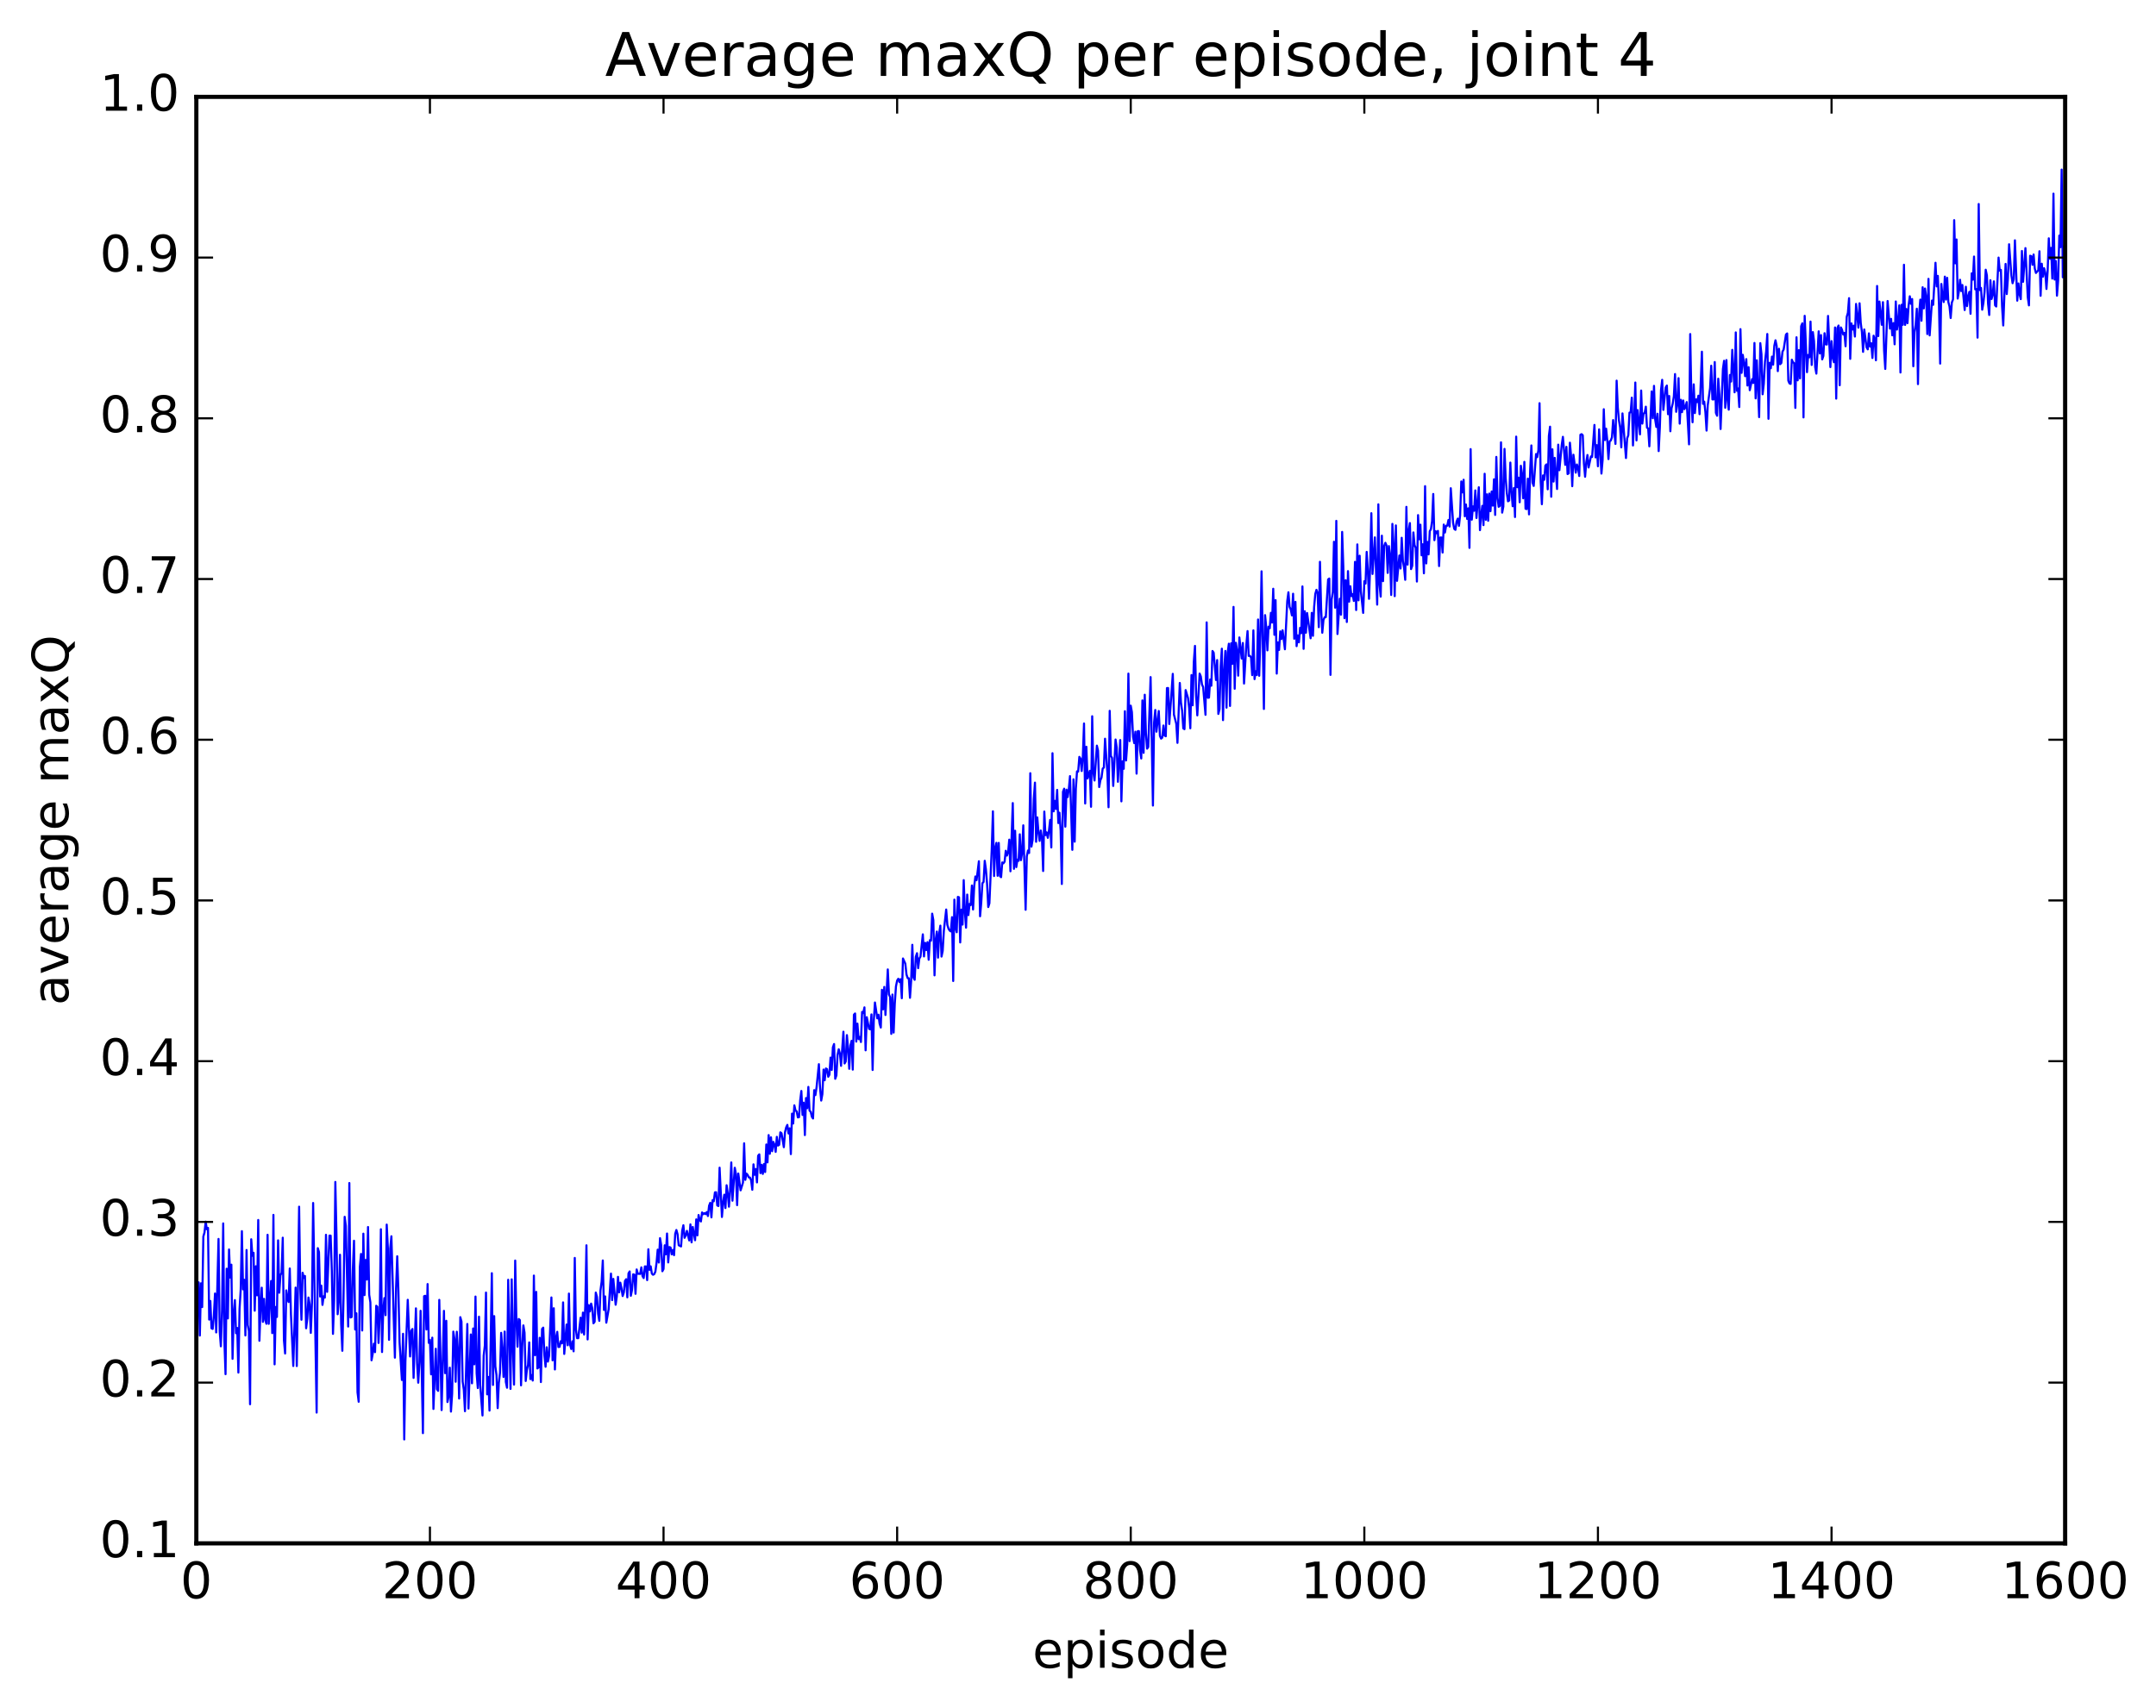 <?xml version="1.0" encoding="utf-8" standalone="no"?>
<!DOCTYPE svg PUBLIC "-//W3C//DTD SVG 1.1//EN"
  "http://www.w3.org/Graphics/SVG/1.1/DTD/svg11.dtd">
<!-- Created with matplotlib (http://matplotlib.org/) -->
<svg height="408pt" version="1.1" viewBox="0 0 515 408" width="515pt" xmlns="http://www.w3.org/2000/svg" xmlns:xlink="http://www.w3.org/1999/xlink">
 <defs>
  <style type="text/css">
*{stroke-linecap:butt;stroke-linejoin:round;stroke-miterlimit:100000;}
  </style>
 </defs>
 <g id="figure_1">
  <g id="patch_1">
   <path d="M 0 408.169 
L 515.768 408.169 
L 515.768 0 
L 0 0 
z
" style="fill:#ffffff;"/>
  </g>
  <g id="axes_1">
   <g id="patch_2">
    <path d="M 46.898 368.742 
L 493.298 368.742 
L 493.298 23.142 
L 46.898 23.142 
z
" style="fill:#ffffff;"/>
   </g>
   <g id="line2d_1">
    <path clip-path="url(#p7051b3d68c)" d="M 46.898 303.399 
L 47.176 313.014 
L 47.456 306.388 
L 47.734 319.09 
L 48.014 306.619 
L 48.292 312.295 
L 48.572 295.44 
L 48.85 294.466 
L 49.13 291.875 
L 49.408 293.698 
L 49.688 293.382 
L 49.967 315.281 
L 50.245 310.835 
L 50.525 317.374 
L 50.803 317.514 
L 51.083 314.375 
L 51.361 309.053 
L 51.641 318.355 
L 52.199 296.014 
L 52.477 318.026 
L 52.757 321.667 
L 53.035 313.055 
L 53.315 292.307 
L 53.593 320.157 
L 53.873 328.328 
L 54.151 303.12 
L 54.431 315.006 
L 54.709 298.533 
L 54.989 305.245 
L 55.267 302.166 
L 55.547 324.658 
L 55.825 313.752 
L 56.105 310.628 
L 56.383 318.548 
L 56.663 317.282 
L 56.941 327.942 
L 57.221 312.718 
L 57.499 308.082 
L 57.779 294.161 
L 58.057 308.057 
L 58.337 305.768 
L 58.615 319.073 
L 58.895 298.659 
L 59.173 316.576 
L 59.453 317.992 
L 59.731 335.509 
L 60.011 296.094 
L 60.289 300.037 
L 60.569 299.326 
L 60.847 313.161 
L 61.127 302.545 
L 61.406 309.495 
L 61.684 291.485 
L 61.964 320.341 
L 62.242 312.238 
L 62.522 307.663 
L 62.8 315.829 
L 63.08 310.329 
L 63.358 315.377 
L 63.638 316.282 
L 63.916 295.021 
L 64.195 316.3 
L 64.754 306.056 
L 65.032 318.518 
L 65.311 290.266 
L 65.591 325.977 
L 65.87 312.273 
L 66.148 314.654 
L 66.427 296.354 
L 66.707 308.865 
L 66.986 304.702 
L 67.264 304.113 
L 67.543 295.719 
L 67.823 320.215 
L 68.102 323.382 
L 68.38 308.303 
L 68.659 310.395 
L 68.939 311.09 
L 69.218 303.077 
L 69.496 313.97 
L 70.055 326.369 
L 70.612 307.64 
L 70.891 326.381 
L 71.45 288.311 
L 71.728 307.829 
L 72.007 315.323 
L 72.287 304.094 
L 72.566 305.355 
L 72.844 304.865 
L 73.124 317.358 
L 73.403 315.057 
L 73.681 310.014 
L 73.96 311.586 
L 74.24 318.461 
L 74.519 311.361 
L 74.797 287.426 
L 75.635 337.502 
L 75.913 298.217 
L 76.192 299.141 
L 76.472 309.774 
L 76.751 307.165 
L 77.029 311.776 
L 77.308 309.71 
L 77.588 310.035 
L 77.867 295.027 
L 78.145 308.656 
L 78.704 295.216 
L 78.983 295.225 
L 79.261 303.667 
L 79.54 318.698 
L 79.82 310.475 
L 80.099 282.398 
L 80.377 295.262 
L 80.656 314.004 
L 80.936 310.822 
L 81.215 299.797 
L 81.493 316.351 
L 81.772 322.74 
L 82.052 310.293 
L 82.331 290.726 
L 82.609 292.905 
L 83.168 316.947 
L 83.447 282.657 
L 83.725 314.783 
L 84.004 314.662 
L 84.284 303.253 
L 84.562 296.444 
L 84.841 317.659 
L 85.121 313.781 
L 85.4 332.671 
L 85.678 334.913 
L 85.957 302.707 
L 86.237 299.603 
L 86.516 317.891 
L 86.794 294.755 
L 87.073 309.433 
L 87.353 301.034 
L 87.632 305.713 
L 87.91 293.165 
L 88.189 309.344 
L 88.469 311.165 
L 88.748 325.007 
L 89.026 323.451 
L 89.305 321.042 
L 89.585 323.062 
L 89.864 311.984 
L 90.142 312.221 
L 90.421 320.869 
L 90.701 314.283 
L 90.98 293.699 
L 91.258 323.035 
L 91.537 313.162 
L 91.817 310.149 
L 92.096 314.228 
L 92.374 292.587 
L 92.653 298.22 
L 92.933 320.116 
L 93.212 298.32 
L 93.49 295.379 
L 94.049 314.909 
L 94.328 324.383 
L 94.606 307.83 
L 94.885 300.154 
L 95.165 308.338 
L 95.444 320.744 
L 96.001 329.713 
L 96.281 318.679 
L 96.559 343.916 
L 96.838 325.33 
L 97.397 310.558 
L 97.954 324.093 
L 98.234 317.969 
L 98.513 317.533 
L 98.791 329.216 
L 99.35 312.601 
L 99.629 325.653 
L 99.907 330.363 
L 100.186 325.59 
L 100.466 313.183 
L 101.023 342.418 
L 101.302 309.696 
L 101.582 309.603 
L 101.861 317.643 
L 102.139 306.796 
L 102.418 320.845 
L 102.698 320.134 
L 102.977 328.364 
L 103.255 319.603 
L 103.534 336.634 
L 104.093 322.256 
L 104.371 331.915 
L 104.65 332.316 
L 104.93 310.575 
L 105.487 336.905 
L 106.046 313.196 
L 106.325 328.084 
L 106.603 315.576 
L 106.882 334.982 
L 107.162 333.678 
L 107.441 326.776 
L 107.719 337.267 
L 107.999 333.003 
L 108.278 318.16 
L 108.556 319.904 
L 108.835 330.137 
L 109.115 318.189 
L 109.394 322.853 
L 109.672 334.142 
L 109.951 314.704 
L 110.231 315.752 
L 110.51 330.109 
L 110.788 332.001 
L 111.067 337.172 
L 111.626 316.336 
L 111.904 336.541 
L 112.463 318.84 
L 112.742 330.503 
L 113.02 317.41 
L 113.299 325.98 
L 113.579 309.783 
L 113.858 328.169 
L 114.136 331.642 
L 114.415 314.593 
L 114.695 330.868 
L 115.252 338.195 
L 115.531 323.907 
L 115.811 321.521 
L 116.09 308.828 
L 116.368 333.145 
L 116.647 328.98 
L 116.927 337.023 
L 117.484 304.2 
L 117.763 330.903 
L 118.043 314.449 
L 118.322 326.439 
L 118.6 328.564 
L 118.879 336.439 
L 119.159 330.39 
L 119.438 327.963 
L 119.716 318.453 
L 119.996 322.642 
L 120.275 328.996 
L 120.553 318.142 
L 120.832 330.181 
L 121.112 331.567 
L 121.391 305.771 
L 121.948 331.846 
L 122.228 305.669 
L 122.507 321.732 
L 122.785 330.817 
L 123.064 301.182 
L 123.344 315.172 
L 123.623 321.763 
L 123.901 315.137 
L 124.18 315.398 
L 124.46 330.991 
L 124.739 321.814 
L 125.017 316.674 
L 125.296 318.428 
L 125.576 329.953 
L 125.855 327.321 
L 126.133 326.12 
L 126.412 320.74 
L 126.692 329.501 
L 126.971 328.54 
L 127.249 329.846 
L 127.528 304.77 
L 127.808 323.797 
L 128.087 308.668 
L 128.365 326.961 
L 128.644 326.725 
L 128.923 319.631 
L 129.202 330.209 
L 129.482 317.514 
L 129.761 317.205 
L 130.04 323.831 
L 130.319 326.557 
L 130.597 321.895 
L 130.876 325.32 
L 131.155 323.988 
L 131.714 309.996 
L 131.993 325.022 
L 132.272 312.57 
L 132.55 327.198 
L 132.829 319.509 
L 133.108 318.207 
L 133.387 321.834 
L 133.667 321.799 
L 133.946 320.45 
L 134.225 320.948 
L 134.504 311.177 
L 134.782 323.49 
L 135.34 316.467 
L 135.619 321.42 
L 135.899 309.069 
L 136.178 321.306 
L 136.457 322.317 
L 136.736 320.469 
L 137.014 322.867 
L 137.293 300.552 
L 137.572 317.693 
L 137.851 319.72 
L 138.131 319.72 
L 138.689 314.837 
L 138.968 318.402 
L 139.246 313.613 
L 139.525 318.856 
L 139.804 312.072 
L 140.083 297.535 
L 140.363 320.024 
L 140.642 311.833 
L 140.921 313.333 
L 141.2 311.466 
L 141.478 312.567 
L 141.757 316.166 
L 142.036 315.812 
L 142.315 308.827 
L 142.595 309.87 
L 142.874 313.899 
L 143.153 315.583 
L 143.431 308.33 
L 143.71 306.229 
L 143.989 301.157 
L 144.268 312.988 
L 144.548 309.747 
L 144.827 316.021 
L 145.385 312.857 
L 145.942 304.294 
L 146.221 310.632 
L 146.5 305.554 
L 147.059 311.735 
L 147.338 309.725 
L 147.617 305.072 
L 147.895 308.779 
L 148.174 306.466 
L 148.453 307.791 
L 148.732 309.656 
L 149.012 308.799 
L 149.291 306.044 
L 149.57 305.632 
L 149.849 309.971 
L 150.127 304.252 
L 150.406 303.781 
L 150.685 309.595 
L 150.964 308.229 
L 151.244 304.464 
L 151.523 304.551 
L 151.802 309.128 
L 152.081 303.307 
L 152.359 304.336 
L 152.917 304.365 
L 153.196 302.808 
L 153.476 304.899 
L 153.755 305.363 
L 154.034 302.582 
L 154.312 302.587 
L 154.591 305.854 
L 154.87 298.479 
L 155.149 303.407 
L 155.429 302.557 
L 155.708 304.299 
L 155.987 304.572 
L 156.266 304.436 
L 156.544 303.834 
L 156.823 301.755 
L 157.102 298.579 
L 157.381 301.649 
L 157.661 295.828 
L 157.94 297.496 
L 158.219 303.729 
L 158.498 303.199 
L 158.776 297.54 
L 159.055 299.689 
L 159.334 294.72 
L 159.613 301.627 
L 159.893 297.957 
L 160.172 298.069 
L 160.451 299.695 
L 160.73 298.643 
L 161.008 299.895 
L 161.287 294.781 
L 161.566 293.876 
L 161.845 294.892 
L 162.125 297.523 
L 162.683 297.809 
L 162.962 294.009 
L 163.24 292.74 
L 163.519 295.75 
L 163.798 295.189 
L 164.077 294.086 
L 164.636 296.37 
L 164.915 292.538 
L 165.194 296.83 
L 165.472 293.152 
L 166.03 296.329 
L 166.31 291.344 
L 166.589 295.159 
L 166.868 290.298 
L 167.147 291.535 
L 167.425 291.844 
L 167.704 289.683 
L 167.983 290.114 
L 168.262 289.836 
L 168.542 290.09 
L 168.821 289.598 
L 169.1 290.544 
L 169.379 288.079 
L 169.657 287.378 
L 169.936 290.865 
L 170.215 286.75 
L 170.494 287.022 
L 170.774 284.892 
L 171.053 284.851 
L 171.332 288.014 
L 171.611 288.151 
L 171.889 278.989 
L 172.447 290.767 
L 172.726 287.318 
L 173.006 285.452 
L 173.285 288.631 
L 173.564 283.186 
L 173.843 285.187 
L 174.121 288.309 
L 174.4 284.383 
L 174.679 277.739 
L 174.958 286.882 
L 175.517 279.011 
L 175.796 280.552 
L 176.075 287.938 
L 176.353 280.387 
L 176.911 284.399 
L 177.47 282.562 
L 177.749 273.165 
L 178.028 281.902 
L 178.306 280.396 
L 178.585 280.705 
L 178.864 281.315 
L 179.143 281.348 
L 179.423 282.013 
L 179.702 284.268 
L 179.981 278.192 
L 180.26 280.691 
L 180.538 279.318 
L 180.817 282.51 
L 181.096 276.132 
L 181.375 275.805 
L 181.655 280.291 
L 181.934 278.305 
L 182.213 280.479 
L 182.492 278.108 
L 182.77 280.021 
L 183.049 273.451 
L 183.328 277.726 
L 183.607 271.202 
L 183.887 275.664 
L 184.166 271.738 
L 184.445 275.052 
L 184.724 272.825 
L 185.002 273.52 
L 185.281 275.212 
L 185.56 271.622 
L 185.839 273.705 
L 186.119 273.526 
L 186.398 270.547 
L 186.677 270.756 
L 187.234 274.095 
L 187.513 270.533 
L 187.792 269.361 
L 188.071 268.766 
L 188.351 270.81 
L 188.63 269.583 
L 188.909 275.746 
L 189.188 266.073 
L 189.466 268.437 
L 189.745 264.098 
L 190.024 265.33 
L 190.304 265.524 
L 190.583 266.975 
L 190.862 266.924 
L 191.141 262.905 
L 191.419 260.659 
L 191.698 266.387 
L 191.977 263.451 
L 192.256 271.2 
L 192.536 262.352 
L 192.815 264.778 
L 193.094 259.69 
L 193.373 265.364 
L 193.651 265.619 
L 193.93 266.837 
L 194.209 267.239 
L 194.488 260.466 
L 194.768 261.656 
L 195.047 259.821 
L 195.605 254.262 
L 195.883 259.932 
L 196.162 262.957 
L 196.441 261.404 
L 196.72 255.547 
L 197 258.097 
L 197.279 255.291 
L 197.558 255.438 
L 197.837 257.262 
L 198.115 256.786 
L 198.394 252.683 
L 198.673 255.632 
L 198.952 250.231 
L 199.232 249.446 
L 199.511 257.748 
L 199.79 256.943 
L 200.069 252.021 
L 200.347 250.696 
L 200.626 251.702 
L 200.905 254.659 
L 201.464 246.503 
L 201.743 254.091 
L 202.022 253.612 
L 202.3 247.314 
L 202.579 250.576 
L 202.858 255.366 
L 203.137 249.781 
L 203.417 248.675 
L 203.696 255.561 
L 203.975 242.433 
L 204.254 242.144 
L 204.532 248.866 
L 204.811 244.569 
L 205.09 248.272 
L 205.369 247.751 
L 205.649 248.963 
L 205.928 241.777 
L 206.207 242.049 
L 206.486 240.686 
L 206.764 250.947 
L 207.043 243.03 
L 207.601 245.824 
L 207.881 245.935 
L 208.16 242.37 
L 208.439 255.645 
L 208.718 243.89 
L 208.996 239.523 
L 209.554 243.309 
L 209.833 242.445 
L 210.113 244.59 
L 210.392 245.504 
L 210.671 236.486 
L 210.95 241.157 
L 211.228 235.803 
L 211.507 242.506 
L 212.065 231.621 
L 212.345 237.602 
L 212.624 238.235 
L 212.903 247.017 
L 213.181 237.623 
L 213.46 246.706 
L 213.739 239.771 
L 214.018 235.666 
L 214.298 234.275 
L 214.577 233.849 
L 214.856 234.64 
L 215.135 233.946 
L 215.413 238.502 
L 215.692 229.007 
L 216.25 230.236 
L 216.53 232.824 
L 216.809 233.695 
L 217.088 233.739 
L 217.367 238.399 
L 217.645 234.33 
L 217.924 225.738 
L 218.203 233.569 
L 218.482 234.103 
L 218.762 228.604 
L 219.041 227.745 
L 219.32 231.319 
L 219.599 229.014 
L 219.877 228.557 
L 220.435 223.239 
L 220.714 228.514 
L 220.994 225.27 
L 221.273 226.992 
L 221.552 225.1 
L 221.831 229.311 
L 222.109 224.636 
L 222.388 224.736 
L 222.667 218.294 
L 222.946 219.846 
L 223.226 233.035 
L 223.505 224.534 
L 223.784 222.574 
L 224.062 228.804 
L 224.341 223.022 
L 224.62 221.162 
L 224.899 228.551 
L 225.179 227.211 
L 225.458 222.369 
L 226.016 217.309 
L 226.294 220.975 
L 226.573 221.89 
L 226.852 222.348 
L 227.131 222.539 
L 227.411 219.134 
L 227.69 234.385 
L 227.969 214.946 
L 228.248 221.576 
L 228.526 222.735 
L 228.805 214.29 
L 229.084 214.388 
L 229.363 225.173 
L 229.643 217.338 
L 229.922 220.907 
L 230.201 210.286 
L 230.48 217.885 
L 230.758 221.643 
L 231.037 213.739 
L 231.316 218.645 
L 231.595 215.98 
L 231.875 216.25 
L 232.154 211.575 
L 232.433 217.303 
L 232.712 211.636 
L 232.99 209.414 
L 233.269 210.297 
L 233.827 205.774 
L 234.107 218.919 
L 234.386 215.709 
L 234.665 211.007 
L 234.944 210.727 
L 235.222 205.666 
L 235.501 207.702 
L 235.78 211.135 
L 236.06 216.715 
L 236.339 215.808 
L 236.897 202.844 
L 237.175 193.845 
L 237.454 209.303 
L 237.733 202.703 
L 238.012 201.375 
L 238.292 209.245 
L 238.571 201.392 
L 238.85 209.327 
L 239.129 209.579 
L 239.407 206.058 
L 239.686 206.27 
L 239.965 205.881 
L 240.244 203.268 
L 240.524 204.422 
L 240.803 203.608 
L 241.082 200.614 
L 241.361 208.171 
L 241.918 191.878 
L 242.197 207.589 
L 242.476 198.491 
L 242.756 207.175 
L 243.035 205.381 
L 243.314 205.672 
L 243.593 199.339 
L 243.871 205.516 
L 244.15 203.822 
L 244.429 197.192 
L 244.988 217.367 
L 245.267 204.653 
L 245.546 203.211 
L 245.825 203.797 
L 246.103 184.737 
L 246.382 202.278 
L 246.661 200.645 
L 246.94 190.942 
L 247.22 186.991 
L 247.499 201.123 
L 247.778 195.298 
L 248.056 198.834 
L 248.335 200.91 
L 248.614 198.43 
L 248.893 200.267 
L 249.173 208.108 
L 249.452 193.905 
L 249.731 199.535 
L 250.01 198.867 
L 250.288 200.18 
L 250.567 198.443 
L 250.846 195.889 
L 251.125 202.478 
L 251.405 179.962 
L 251.684 193.85 
L 251.963 191.341 
L 252.242 193.29 
L 252.52 188.73 
L 252.799 196.649 
L 253.078 194.171 
L 253.357 198.443 
L 253.637 211.209 
L 253.916 189.177 
L 254.195 188.438 
L 254.474 197.509 
L 254.752 188.673 
L 255.031 190.443 
L 255.31 188.513 
L 255.589 185.432 
L 256.147 203.05 
L 256.426 186.196 
L 256.705 201.098 
L 256.985 188.438 
L 257.264 184.297 
L 257.543 184.353 
L 257.822 180.84 
L 258.101 181.253 
L 258.38 184.212 
L 258.659 180.669 
L 258.938 172.857 
L 259.216 191.975 
L 259.495 178.421 
L 259.774 185.985 
L 260.332 184.161 
L 260.611 192.761 
L 260.89 171.131 
L 261.17 184.527 
L 261.449 186.482 
L 262.007 178.149 
L 262.286 179.351 
L 262.565 188.043 
L 262.844 186.425 
L 263.123 185.769 
L 263.401 183.621 
L 263.68 183.403 
L 263.959 176.499 
L 264.517 184.58 
L 264.796 192.872 
L 265.075 169.834 
L 265.354 180.611 
L 265.634 181.085 
L 265.913 187.784 
L 266.471 176.689 
L 266.75 178.627 
L 267.029 186.789 
L 267.587 176.813 
L 267.865 191.464 
L 268.144 181.887 
L 268.423 183.685 
L 268.702 169.926 
L 268.981 181.697 
L 269.26 177.827 
L 269.539 160.938 
L 269.818 177.074 
L 270.098 168.605 
L 270.377 170.155 
L 270.656 176.105 
L 270.935 177.549 
L 271.214 174.824 
L 271.493 184.845 
L 271.772 174.697 
L 272.05 174.682 
L 272.329 179.278 
L 272.608 181.22 
L 272.887 167.344 
L 273.166 179.87 
L 273.445 165.991 
L 273.724 175.157 
L 274.003 178.871 
L 274.283 178.496 
L 274.841 161.774 
L 275.399 192.467 
L 275.678 172.622 
L 275.957 169.633 
L 276.236 174.822 
L 276.793 169.879 
L 277.072 175.832 
L 277.351 176.479 
L 277.63 176.239 
L 277.909 173.349 
L 278.188 175.752 
L 278.467 175.916 
L 278.747 164.4 
L 279.026 164.384 
L 279.305 172.983 
L 280.142 161.001 
L 280.421 170.752 
L 280.978 172.928 
L 281.257 177.487 
L 281.815 163.179 
L 282.094 167.839 
L 282.373 169.83 
L 282.652 174.028 
L 282.932 174.22 
L 283.211 164.876 
L 283.769 166.771 
L 284.048 169.127 
L 284.327 174.006 
L 284.606 161.293 
L 284.885 168.514 
L 285.163 158.144 
L 285.442 154.319 
L 285.721 166.242 
L 286 170.921 
L 286.558 160.936 
L 286.837 161.621 
L 287.116 163.542 
L 287.396 164.169 
L 287.954 170.785 
L 288.233 148.701 
L 288.512 166.715 
L 288.791 166.675 
L 289.07 162.351 
L 289.349 163.84 
L 289.627 155.538 
L 289.906 155.949 
L 290.464 162.471 
L 290.743 157.712 
L 291.022 170.575 
L 291.301 169.456 
L 291.58 159.197 
L 291.86 154.991 
L 292.139 172.058 
L 292.418 160.396 
L 292.697 155.528 
L 292.976 169.077 
L 293.255 155.905 
L 293.534 153.8 
L 293.812 168.67 
L 294.091 153.69 
L 294.37 158.616 
L 294.649 145.004 
L 294.928 164.559 
L 295.207 153.58 
L 295.486 155.419 
L 295.765 161.43 
L 296.045 152.303 
L 296.603 157.344 
L 296.882 153.627 
L 297.161 163.317 
L 297.719 153.941 
L 297.998 150.78 
L 298.276 156.713 
L 298.555 156.685 
L 298.834 157.087 
L 299.113 161.305 
L 299.392 150.61 
L 299.671 162.261 
L 299.95 160.369 
L 300.229 161.28 
L 300.509 148.012 
L 300.788 161.465 
L 301.067 151.899 
L 301.346 136.503 
L 301.904 169.389 
L 302.183 146.969 
L 302.462 149.776 
L 302.74 155.389 
L 303.019 149.734 
L 303.298 150.116 
L 303.577 146.42 
L 303.856 148.749 
L 304.135 140.67 
L 304.414 151.673 
L 304.693 143.38 
L 304.973 160.94 
L 305.252 153.478 
L 305.531 155.287 
L 305.81 150.852 
L 306.089 152.685 
L 306.368 150.593 
L 306.925 155.125 
L 307.483 143.631 
L 307.762 141.509 
L 308.041 144.996 
L 308.32 145.631 
L 308.599 147.035 
L 308.878 141.859 
L 309.158 152.613 
L 309.437 143.794 
L 309.716 154.382 
L 309.995 151.819 
L 310.274 153.467 
L 310.553 150.002 
L 310.832 151.286 
L 311.111 140.113 
L 311.389 155.028 
L 311.668 146.042 
L 311.947 151.173 
L 312.226 146.464 
L 313.063 152.502 
L 313.342 146.424 
L 313.622 151.915 
L 313.901 145.052 
L 314.18 141.901 
L 314.459 140.925 
L 314.738 141.702 
L 315.017 149.842 
L 315.296 134.228 
L 315.575 145.41 
L 315.853 151.181 
L 316.132 148.135 
L 316.411 147.474 
L 316.69 147.447 
L 317.248 138.439 
L 317.527 138.229 
L 317.807 161.248 
L 318.086 143.214 
L 318.365 141.436 
L 318.644 129.444 
L 318.923 145.191 
L 319.202 124.446 
L 319.481 151.483 
L 320.038 143.049 
L 320.317 146.863 
L 320.596 127.088 
L 320.875 135.381 
L 321.154 147.703 
L 321.433 138.63 
L 321.712 148.61 
L 321.991 136.454 
L 322.271 143.751 
L 322.55 140.064 
L 322.829 142.445 
L 323.108 141.945 
L 323.387 143.585 
L 323.666 134.241 
L 323.945 145.752 
L 324.224 130.074 
L 324.502 143.44 
L 324.781 132.78 
L 325.06 141.199 
L 325.618 146.437 
L 325.897 138.864 
L 326.176 139.416 
L 326.455 131.861 
L 326.735 136.382 
L 327.014 143.073 
L 327.293 135.145 
L 327.572 122.618 
L 327.851 137.135 
L 328.409 128.396 
L 328.966 144.458 
L 329.245 120.494 
L 329.524 139.68 
L 329.803 142.551 
L 330.082 127.99 
L 330.361 138.854 
L 330.64 130.429 
L 330.92 129.688 
L 331.199 130.333 
L 331.478 136.881 
L 331.757 130.471 
L 332.036 132.731 
L 332.315 142.154 
L 332.594 125.171 
L 332.873 130.124 
L 333.151 142.434 
L 333.43 125.535 
L 333.709 138.782 
L 334.267 132.722 
L 334.546 135.835 
L 334.825 128.493 
L 335.104 133.971 
L 335.384 135.649 
L 335.663 138.53 
L 335.942 121.103 
L 336.221 134.913 
L 336.5 126.755 
L 336.779 124.975 
L 337.058 135.975 
L 337.337 135.174 
L 337.615 127.211 
L 337.894 130.264 
L 338.173 130.893 
L 338.452 138.947 
L 338.731 123.072 
L 339.01 128.851 
L 339.289 125.353 
L 339.568 132.68 
L 339.848 130.045 
L 340.127 136.971 
L 340.406 116.156 
L 340.685 134.617 
L 340.964 129.483 
L 341.243 132.45 
L 341.522 126.924 
L 341.8 126.431 
L 342.079 124.495 
L 342.358 118.023 
L 342.637 129.068 
L 342.916 126.913 
L 343.195 127.4 
L 343.474 126.847 
L 343.753 135.247 
L 344.033 128.416 
L 344.312 128.425 
L 344.591 132.013 
L 344.87 125.337 
L 345.149 127.238 
L 345.428 125.613 
L 345.707 125.607 
L 345.986 124.234 
L 346.264 125.809 
L 346.543 116.65 
L 347.101 124.942 
L 347.38 126.37 
L 347.659 126.592 
L 347.938 124.604 
L 348.217 123.918 
L 348.497 125.628 
L 348.776 123.134 
L 349.055 115.034 
L 349.334 117.644 
L 349.613 114.624 
L 349.892 123.347 
L 350.171 120.541 
L 350.45 123.983 
L 350.728 121.451 
L 351.007 130.901 
L 351.286 107.306 
L 351.565 124.163 
L 351.844 120.994 
L 352.123 122.039 
L 352.402 117.172 
L 352.682 123.759 
L 353.24 116.42 
L 353.519 126.665 
L 353.798 123.025 
L 354.077 120.861 
L 354.356 125.467 
L 354.635 113.194 
L 354.913 124.189 
L 355.192 118.104 
L 355.471 124.426 
L 355.75 117.929 
L 356.029 122.135 
L 356.308 117.438 
L 356.587 120.813 
L 356.866 114.514 
L 357.146 123.029 
L 357.425 109.17 
L 357.704 118.885 
L 357.983 121.09 
L 358.262 120.861 
L 358.541 105.684 
L 358.82 122.48 
L 359.099 121.044 
L 359.377 107.251 
L 359.656 114.137 
L 359.935 117.8 
L 360.214 119.775 
L 360.493 119.581 
L 360.772 110.525 
L 361.051 117.447 
L 361.33 120.957 
L 361.61 116.603 
L 361.889 123.531 
L 362.168 104.321 
L 362.447 116.407 
L 362.726 114.137 
L 363.005 120.003 
L 363.284 111.287 
L 363.562 113.217 
L 363.841 119.054 
L 364.12 110.349 
L 364.399 121.547 
L 364.678 121.636 
L 364.957 114.365 
L 365.236 122.896 
L 365.515 112.153 
L 365.795 106.426 
L 366.074 115.317 
L 366.353 116.103 
L 366.911 108.477 
L 367.19 109.235 
L 367.469 107.567 
L 367.748 96.335 
L 368.026 115.07 
L 368.305 120.469 
L 368.584 113.588 
L 368.863 114.644 
L 369.142 111.235 
L 369.421 110.95 
L 369.7 116.907 
L 369.979 104.142 
L 370.259 101.946 
L 370.538 118.684 
L 370.817 107.341 
L 371.096 115.059 
L 371.375 109.397 
L 371.933 116.834 
L 372.212 106.239 
L 372.49 112.344 
L 373.048 106.307 
L 373.327 104.37 
L 373.885 111.067 
L 374.164 106.759 
L 374.443 113.263 
L 374.723 113.099 
L 375.002 105.77 
L 375.281 109.008 
L 375.56 116.162 
L 375.839 108.645 
L 376.397 112.93 
L 376.675 110.974 
L 376.954 111.892 
L 377.233 113.73 
L 377.512 103.874 
L 377.791 103.732 
L 378.07 103.986 
L 378.349 110.712 
L 378.628 113.905 
L 378.908 110.494 
L 379.187 108.709 
L 379.466 111.693 
L 380.024 109.055 
L 380.303 109.179 
L 380.861 101.526 
L 381.139 109.284 
L 381.418 106.357 
L 381.697 111.399 
L 381.976 102.591 
L 382.534 113.15 
L 382.813 109.879 
L 383.092 97.775 
L 383.372 105.146 
L 383.651 102.411 
L 383.93 105.24 
L 384.209 109.686 
L 384.488 105.442 
L 384.767 105.242 
L 385.046 104.469 
L 385.325 100.368 
L 385.882 106.063 
L 386.161 90.949 
L 386.44 97.396 
L 386.719 100.454 
L 386.998 102.137 
L 387.277 106.888 
L 387.557 98.776 
L 388.394 109.437 
L 388.673 104.741 
L 388.952 103.983 
L 389.231 98.591 
L 389.51 98.501 
L 389.788 95.015 
L 390.067 106.431 
L 390.346 100.407 
L 390.625 91.393 
L 390.904 105.229 
L 391.183 97.982 
L 391.741 103.783 
L 392.021 93.307 
L 392.3 101.209 
L 392.579 98.835 
L 392.858 98.637 
L 393.137 97.172 
L 393.416 102.189 
L 393.695 102.362 
L 393.974 106.639 
L 394.531 93.527 
L 394.81 99.926 
L 395.089 92.195 
L 395.368 100.204 
L 395.647 102.011 
L 395.926 98.857 
L 396.205 107.78 
L 396.485 102.164 
L 396.764 93.18 
L 397.043 90.75 
L 397.322 97.938 
L 397.88 92.564 
L 398.159 92.121 
L 398.438 98.97 
L 398.716 94.609 
L 398.995 103.041 
L 399.274 97.596 
L 399.553 96.459 
L 399.832 94.683 
L 400.111 89.373 
L 400.39 98.395 
L 400.67 96.608 
L 400.949 90.343 
L 401.228 101.221 
L 401.507 95.526 
L 401.786 98.473 
L 402.065 95.685 
L 402.344 97.763 
L 402.623 97.251 
L 402.901 96.069 
L 403.459 106.166 
L 403.738 79.817 
L 404.017 94.947 
L 404.296 100.89 
L 404.575 91.831 
L 404.854 98.692 
L 405.134 95.422 
L 405.413 96.067 
L 405.692 94.544 
L 405.971 98.961 
L 406.529 84.032 
L 406.808 96.493 
L 407.087 95.955 
L 407.365 98.455 
L 407.644 102.881 
L 407.923 96.858 
L 408.481 92.729 
L 408.76 87.375 
L 409.039 95.425 
L 409.318 95.443 
L 409.598 86.502 
L 409.877 98.642 
L 410.156 99.33 
L 410.435 90.475 
L 410.714 94.389 
L 410.993 102.502 
L 411.55 88.18 
L 411.829 86.203 
L 412.108 97.43 
L 412.387 86.03 
L 412.666 95.621 
L 412.945 97.879 
L 413.224 89.587 
L 413.503 91.165 
L 413.783 83.591 
L 414.341 93.732 
L 414.62 79.423 
L 414.899 93.368 
L 415.178 92.811 
L 415.457 97.249 
L 415.736 78.642 
L 416.014 89.084 
L 416.293 84.774 
L 416.572 86.656 
L 416.851 89.878 
L 417.13 85.803 
L 417.409 92.105 
L 417.688 87.738 
L 417.967 93.229 
L 418.526 90.583 
L 418.805 91.51 
L 419.084 81.945 
L 419.363 95.178 
L 419.642 86.078 
L 420.2 99.657 
L 420.478 81.985 
L 420.757 84.613 
L 421.036 94.199 
L 421.315 91.701 
L 421.594 86.458 
L 421.873 84.005 
L 422.152 79.799 
L 422.432 100.064 
L 422.711 86.668 
L 422.99 87.99 
L 423.269 85.202 
L 423.548 87.128 
L 423.827 82.622 
L 424.106 81.301 
L 424.385 82.643 
L 424.663 88.67 
L 424.942 83.331 
L 425.221 87.018 
L 425.5 86.733 
L 425.779 84.035 
L 426.058 83.499 
L 426.616 79.916 
L 426.896 79.672 
L 427.175 90.956 
L 427.454 91.618 
L 427.733 91.722 
L 428.012 85.942 
L 428.291 86.568 
L 428.57 86.778 
L 428.849 97.462 
L 429.127 80.588 
L 429.406 90.873 
L 429.685 83.658 
L 429.964 90.4 
L 430.243 77.928 
L 430.522 77.251 
L 430.801 99.729 
L 431.08 75.459 
L 431.639 88.923 
L 431.918 84.799 
L 432.197 85.378 
L 432.476 76.837 
L 432.755 87.196 
L 433.034 79.347 
L 433.312 81.472 
L 433.591 87.711 
L 433.87 89.269 
L 434.428 79.163 
L 434.707 84.446 
L 434.986 80.061 
L 435.265 85.866 
L 435.545 85.049 
L 435.824 79.615 
L 436.103 82.258 
L 436.382 82.324 
L 436.661 75.483 
L 437.219 87.711 
L 437.498 81.502 
L 437.776 85.489 
L 438.055 86.544 
L 438.334 78.239 
L 438.613 95.242 
L 438.892 78.387 
L 439.171 77.78 
L 439.45 92.042 
L 439.729 78.236 
L 440.009 78.802 
L 440.288 79.924 
L 440.567 79.537 
L 440.846 82.727 
L 441.125 75.706 
L 441.404 74.746 
L 441.683 71.239 
L 441.962 85.732 
L 442.24 77.26 
L 442.519 78.731 
L 442.798 77.819 
L 443.077 80.414 
L 443.356 72.616 
L 443.914 78.277 
L 444.193 72.463 
L 444.473 77.136 
L 444.752 79.323 
L 445.031 84.063 
L 445.31 78.718 
L 445.868 82.993 
L 446.147 83.472 
L 446.425 79.65 
L 446.704 82.811 
L 446.983 82.007 
L 447.262 85.527 
L 447.541 80.207 
L 447.82 81.169 
L 448.099 86.08 
L 448.378 68.325 
L 448.658 80.304 
L 448.937 72.049 
L 449.495 77.603 
L 449.774 72.196 
L 450.053 83.747 
L 450.332 88.148 
L 450.889 71.92 
L 451.447 78.51 
L 451.726 76.179 
L 452.005 80.117 
L 452.284 77.199 
L 452.563 82.264 
L 452.842 72.033 
L 453.122 78.744 
L 453.401 76.919 
L 453.68 72.953 
L 453.959 88.999 
L 454.238 72.819 
L 454.517 77.604 
L 454.796 63.258 
L 455.075 77.629 
L 455.353 73.823 
L 455.632 77.214 
L 455.911 72.949 
L 456.19 70.786 
L 456.469 72.582 
L 456.748 71.447 
L 457.027 87.508 
L 457.307 79.344 
L 457.586 77.593 
L 457.865 73.763 
L 458.144 91.775 
L 458.423 74.908 
L 458.702 71.595 
L 458.981 76.628 
L 459.26 68.633 
L 459.538 73.685 
L 459.817 68.935 
L 460.096 70.858 
L 460.375 79.809 
L 460.654 66.626 
L 460.933 80.133 
L 461.491 71.815 
L 461.771 72.834 
L 462.329 62.782 
L 462.608 68.425 
L 462.887 65.916 
L 463.166 73.029 
L 463.445 86.871 
L 463.724 67.844 
L 464.002 70.761 
L 464.281 72.164 
L 464.56 66.094 
L 464.839 71.579 
L 465.118 66.383 
L 465.397 72.143 
L 465.676 73.224 
L 465.955 75.981 
L 466.235 72.297 
L 466.514 71.527 
L 466.793 52.599 
L 467.072 62.913 
L 467.351 57.215 
L 467.63 71.338 
L 467.909 69.675 
L 468.188 66.844 
L 468.466 69.544 
L 468.745 68.093 
L 469.303 74.079 
L 469.582 68.52 
L 469.861 73.135 
L 470.14 70.827 
L 470.42 69.727 
L 470.699 74.97 
L 470.978 65.304 
L 471.257 66.821 
L 471.536 61.295 
L 471.815 69.131 
L 472.094 69.061 
L 472.373 80.668 
L 472.651 48.743 
L 472.93 69.318 
L 473.209 68.793 
L 473.488 73.996 
L 473.767 72.398 
L 474.046 69.795 
L 474.325 64.444 
L 474.604 65.794 
L 474.884 72.541 
L 475.163 75.259 
L 475.442 66.958 
L 475.721 71.434 
L 476 70.331 
L 476.279 67.22 
L 476.558 72.946 
L 476.837 73.233 
L 477.394 61.543 
L 477.673 64.674 
L 477.952 64.485 
L 478.231 73.179 
L 478.51 77.765 
L 479.068 63.058 
L 479.348 70.254 
L 479.627 66.458 
L 479.906 58.361 
L 480.464 65.853 
L 480.743 67.669 
L 481.022 66.756 
L 481.3 57.419 
L 481.858 71.835 
L 482.137 67.728 
L 482.416 70.354 
L 482.695 71.47 
L 482.974 59.966 
L 483.253 67.335 
L 483.812 59.28 
L 484.37 71.027 
L 484.649 72.962 
L 484.928 61.104 
L 485.207 61.202 
L 485.486 63.28 
L 485.764 60.809 
L 486.043 64.154 
L 486.322 65.22 
L 486.88 64.59 
L 487.159 60.032 
L 487.438 70.666 
L 487.717 63.014 
L 487.997 66.099 
L 488.276 64.085 
L 488.555 65.162 
L 488.834 69.043 
L 489.113 64.839 
L 489.392 56.939 
L 489.671 61.836 
L 489.95 59.224 
L 490.228 66.562 
L 490.507 46.265 
L 490.786 66.791 
L 491.065 62.358 
L 491.344 70.641 
L 491.623 67.028 
L 491.902 56.283 
L 492.182 59.058 
L 492.461 40.523 
L 492.74 66.255 
L 493.019 58.886 
L 493.019 58.886 
" style="fill:none;stroke:#0000ff;stroke-linecap:square;stroke-width:0.5;"/>
   </g>
   <g id="patch_3">
    <path d="M 46.898 368.742 
L 493.298 368.742 
" style="fill:none;stroke:#000000;stroke-linecap:square;stroke-linejoin:miter;"/>
   </g>
   <g id="patch_4">
    <path d="M 46.898 23.142 
L 493.298 23.142 
" style="fill:none;stroke:#000000;stroke-linecap:square;stroke-linejoin:miter;"/>
   </g>
   <g id="patch_5">
    <path d="M 493.298 368.742 
L 493.298 23.142 
" style="fill:none;stroke:#000000;stroke-linecap:square;stroke-linejoin:miter;"/>
   </g>
   <g id="patch_6">
    <path d="M 46.898 368.742 
L 46.898 23.142 
" style="fill:none;stroke:#000000;stroke-linecap:square;stroke-linejoin:miter;"/>
   </g>
   <g id="matplotlib.axis_1">
    <g id="xtick_1">
     <g id="line2d_2">
      <defs>
       <path d="M 0 0 
L 0 -4 
" id="me75e867a1e" style="stroke:#000000;stroke-width:0.5;"/>
      </defs>
      <g>
       <use style="stroke:#000000;stroke-width:0.5;" x="46.898" xlink:href="#me75e867a1e" y="368.742"/>
      </g>
     </g>
     <g id="line2d_3">
      <defs>
       <path d="M 0 0 
L 0 4 
" id="m11df04f563" style="stroke:#000000;stroke-width:0.5;"/>
      </defs>
      <g>
       <use style="stroke:#000000;stroke-width:0.5;" x="46.898" xlink:href="#m11df04f563" y="23.142"/>
      </g>
     </g>
     <g id="text_1">
      <!-- 0 -->
      <defs>
       <path d="M 31.781 66.406 
Q 24.172 66.406 20.328 58.906 
Q 16.5 51.422 16.5 36.375 
Q 16.5 21.391 20.328 13.891 
Q 24.172 6.391 31.781 6.391 
Q 39.453 6.391 43.281 13.891 
Q 47.125 21.391 47.125 36.375 
Q 47.125 51.422 43.281 58.906 
Q 39.453 66.406 31.781 66.406 
M 31.781 74.219 
Q 44.047 74.219 50.516 64.516 
Q 56.984 54.828 56.984 36.375 
Q 56.984 17.969 50.516 8.266 
Q 44.047 -1.422 31.781 -1.422 
Q 19.531 -1.422 13.062 8.266 
Q 6.594 17.969 6.594 36.375 
Q 6.594 54.828 13.062 64.516 
Q 19.531 74.219 31.781 74.219 
" id="BitstreamVeraSans-Roman-30"/>
      </defs>
      <g transform="translate(43.08 381.86)scale(0.12 -0.12)">
       <use xlink:href="#BitstreamVeraSans-Roman-30"/>
      </g>
     </g>
    </g>
    <g id="xtick_2">
     <g id="line2d_4">
      <g>
       <use style="stroke:#000000;stroke-width:0.5;" x="102.698" xlink:href="#me75e867a1e" y="368.742"/>
      </g>
     </g>
     <g id="line2d_5">
      <g>
       <use style="stroke:#000000;stroke-width:0.5;" x="102.698" xlink:href="#m11df04f563" y="23.142"/>
      </g>
     </g>
     <g id="text_2">
      <!-- 200 -->
      <defs>
       <path d="M 19.188 8.297 
L 53.609 8.297 
L 53.609 0 
L 7.328 0 
L 7.328 8.297 
Q 12.938 14.109 22.625 23.891 
Q 32.328 33.688 34.812 36.531 
Q 39.547 41.844 41.422 45.531 
Q 43.312 49.219 43.312 52.781 
Q 43.312 58.594 39.234 62.25 
Q 35.156 65.922 28.609 65.922 
Q 23.969 65.922 18.812 64.312 
Q 13.672 62.703 7.812 59.422 
L 7.812 69.391 
Q 13.766 71.781 18.938 73 
Q 24.125 74.219 28.422 74.219 
Q 39.75 74.219 46.484 68.547 
Q 53.219 62.891 53.219 53.422 
Q 53.219 48.922 51.531 44.891 
Q 49.859 40.875 45.406 35.406 
Q 44.188 33.984 37.641 27.219 
Q 31.109 20.453 19.188 8.297 
" id="BitstreamVeraSans-Roman-32"/>
      </defs>
      <g transform="translate(91.245 381.86)scale(0.12 -0.12)">
       <use xlink:href="#BitstreamVeraSans-Roman-32"/>
       <use x="63.623" xlink:href="#BitstreamVeraSans-Roman-30"/>
       <use x="127.246" xlink:href="#BitstreamVeraSans-Roman-30"/>
      </g>
     </g>
    </g>
    <g id="xtick_3">
     <g id="line2d_6">
      <g>
       <use style="stroke:#000000;stroke-width:0.5;" x="158.498" xlink:href="#me75e867a1e" y="368.742"/>
      </g>
     </g>
     <g id="line2d_7">
      <g>
       <use style="stroke:#000000;stroke-width:0.5;" x="158.498" xlink:href="#m11df04f563" y="23.142"/>
      </g>
     </g>
     <g id="text_3">
      <!-- 400 -->
      <defs>
       <path d="M 37.797 64.312 
L 12.891 25.391 
L 37.797 25.391 
z
M 35.203 72.906 
L 47.609 72.906 
L 47.609 25.391 
L 58.016 25.391 
L 58.016 17.188 
L 47.609 17.188 
L 47.609 0 
L 37.797 0 
L 37.797 17.188 
L 4.891 17.188 
L 4.891 26.703 
z
" id="BitstreamVeraSans-Roman-34"/>
      </defs>
      <g transform="translate(147.045 381.86)scale(0.12 -0.12)">
       <use xlink:href="#BitstreamVeraSans-Roman-34"/>
       <use x="63.623" xlink:href="#BitstreamVeraSans-Roman-30"/>
       <use x="127.246" xlink:href="#BitstreamVeraSans-Roman-30"/>
      </g>
     </g>
    </g>
    <g id="xtick_4">
     <g id="line2d_8">
      <g>
       <use style="stroke:#000000;stroke-width:0.5;" x="214.298" xlink:href="#me75e867a1e" y="368.742"/>
      </g>
     </g>
     <g id="line2d_9">
      <g>
       <use style="stroke:#000000;stroke-width:0.5;" x="214.298" xlink:href="#m11df04f563" y="23.142"/>
      </g>
     </g>
     <g id="text_4">
      <!-- 600 -->
      <defs>
       <path d="M 33.016 40.375 
Q 26.375 40.375 22.484 35.828 
Q 18.609 31.297 18.609 23.391 
Q 18.609 15.531 22.484 10.953 
Q 26.375 6.391 33.016 6.391 
Q 39.656 6.391 43.531 10.953 
Q 47.406 15.531 47.406 23.391 
Q 47.406 31.297 43.531 35.828 
Q 39.656 40.375 33.016 40.375 
M 52.594 71.297 
L 52.594 62.312 
Q 48.875 64.062 45.094 64.984 
Q 41.312 65.922 37.594 65.922 
Q 27.828 65.922 22.672 59.328 
Q 17.531 52.734 16.797 39.406 
Q 19.672 43.656 24.016 45.922 
Q 28.375 48.188 33.594 48.188 
Q 44.578 48.188 50.953 41.516 
Q 57.328 34.859 57.328 23.391 
Q 57.328 12.156 50.688 5.359 
Q 44.047 -1.422 33.016 -1.422 
Q 20.359 -1.422 13.672 8.266 
Q 6.984 17.969 6.984 36.375 
Q 6.984 53.656 15.188 63.938 
Q 23.391 74.219 37.203 74.219 
Q 40.922 74.219 44.703 73.484 
Q 48.484 72.75 52.594 71.297 
" id="BitstreamVeraSans-Roman-36"/>
      </defs>
      <g transform="translate(202.845 381.86)scale(0.12 -0.12)">
       <use xlink:href="#BitstreamVeraSans-Roman-36"/>
       <use x="63.623" xlink:href="#BitstreamVeraSans-Roman-30"/>
       <use x="127.246" xlink:href="#BitstreamVeraSans-Roman-30"/>
      </g>
     </g>
    </g>
    <g id="xtick_5">
     <g id="line2d_10">
      <g>
       <use style="stroke:#000000;stroke-width:0.5;" x="270.098" xlink:href="#me75e867a1e" y="368.742"/>
      </g>
     </g>
     <g id="line2d_11">
      <g>
       <use style="stroke:#000000;stroke-width:0.5;" x="270.098" xlink:href="#m11df04f563" y="23.142"/>
      </g>
     </g>
     <g id="text_5">
      <!-- 800 -->
      <defs>
       <path d="M 31.781 34.625 
Q 24.75 34.625 20.719 30.859 
Q 16.703 27.094 16.703 20.516 
Q 16.703 13.922 20.719 10.156 
Q 24.75 6.391 31.781 6.391 
Q 38.812 6.391 42.859 10.172 
Q 46.922 13.969 46.922 20.516 
Q 46.922 27.094 42.891 30.859 
Q 38.875 34.625 31.781 34.625 
M 21.922 38.812 
Q 15.578 40.375 12.031 44.719 
Q 8.5 49.078 8.5 55.328 
Q 8.5 64.062 14.719 69.141 
Q 20.953 74.219 31.781 74.219 
Q 42.672 74.219 48.875 69.141 
Q 55.078 64.062 55.078 55.328 
Q 55.078 49.078 51.531 44.719 
Q 48 40.375 41.703 38.812 
Q 48.828 37.156 52.797 32.312 
Q 56.781 27.484 56.781 20.516 
Q 56.781 9.906 50.312 4.234 
Q 43.844 -1.422 31.781 -1.422 
Q 19.734 -1.422 13.25 4.234 
Q 6.781 9.906 6.781 20.516 
Q 6.781 27.484 10.781 32.312 
Q 14.797 37.156 21.922 38.812 
M 18.312 54.391 
Q 18.312 48.734 21.844 45.562 
Q 25.391 42.391 31.781 42.391 
Q 38.141 42.391 41.719 45.562 
Q 45.312 48.734 45.312 54.391 
Q 45.312 60.062 41.719 63.234 
Q 38.141 66.406 31.781 66.406 
Q 25.391 66.406 21.844 63.234 
Q 18.312 60.062 18.312 54.391 
" id="BitstreamVeraSans-Roman-38"/>
      </defs>
      <g transform="translate(258.645 381.86)scale(0.12 -0.12)">
       <use xlink:href="#BitstreamVeraSans-Roman-38"/>
       <use x="63.623" xlink:href="#BitstreamVeraSans-Roman-30"/>
       <use x="127.246" xlink:href="#BitstreamVeraSans-Roman-30"/>
      </g>
     </g>
    </g>
    <g id="xtick_6">
     <g id="line2d_12">
      <g>
       <use style="stroke:#000000;stroke-width:0.5;" x="325.897" xlink:href="#me75e867a1e" y="368.742"/>
      </g>
     </g>
     <g id="line2d_13">
      <g>
       <use style="stroke:#000000;stroke-width:0.5;" x="325.897" xlink:href="#m11df04f563" y="23.142"/>
      </g>
     </g>
     <g id="text_6">
      <!-- 1000 -->
      <defs>
       <path d="M 12.406 8.297 
L 28.516 8.297 
L 28.516 63.922 
L 10.984 60.406 
L 10.984 69.391 
L 28.422 72.906 
L 38.281 72.906 
L 38.281 8.297 
L 54.391 8.297 
L 54.391 0 
L 12.406 0 
z
" id="BitstreamVeraSans-Roman-31"/>
      </defs>
      <g transform="translate(310.627 381.86)scale(0.12 -0.12)">
       <use xlink:href="#BitstreamVeraSans-Roman-31"/>
       <use x="63.623" xlink:href="#BitstreamVeraSans-Roman-30"/>
       <use x="127.246" xlink:href="#BitstreamVeraSans-Roman-30"/>
       <use x="190.869" xlink:href="#BitstreamVeraSans-Roman-30"/>
      </g>
     </g>
    </g>
    <g id="xtick_7">
     <g id="line2d_14">
      <g>
       <use style="stroke:#000000;stroke-width:0.5;" x="381.697" xlink:href="#me75e867a1e" y="368.742"/>
      </g>
     </g>
     <g id="line2d_15">
      <g>
       <use style="stroke:#000000;stroke-width:0.5;" x="381.697" xlink:href="#m11df04f563" y="23.142"/>
      </g>
     </g>
     <g id="text_7">
      <!-- 1200 -->
      <g transform="translate(366.428 381.86)scale(0.12 -0.12)">
       <use xlink:href="#BitstreamVeraSans-Roman-31"/>
       <use x="63.623" xlink:href="#BitstreamVeraSans-Roman-32"/>
       <use x="127.246" xlink:href="#BitstreamVeraSans-Roman-30"/>
       <use x="190.869" xlink:href="#BitstreamVeraSans-Roman-30"/>
      </g>
     </g>
    </g>
    <g id="xtick_8">
     <g id="line2d_16">
      <g>
       <use style="stroke:#000000;stroke-width:0.5;" x="437.498" xlink:href="#me75e867a1e" y="368.742"/>
      </g>
     </g>
     <g id="line2d_17">
      <g>
       <use style="stroke:#000000;stroke-width:0.5;" x="437.498" xlink:href="#m11df04f563" y="23.142"/>
      </g>
     </g>
     <g id="text_8">
      <!-- 1400 -->
      <g transform="translate(422.228 381.86)scale(0.12 -0.12)">
       <use xlink:href="#BitstreamVeraSans-Roman-31"/>
       <use x="63.623" xlink:href="#BitstreamVeraSans-Roman-34"/>
       <use x="127.246" xlink:href="#BitstreamVeraSans-Roman-30"/>
       <use x="190.869" xlink:href="#BitstreamVeraSans-Roman-30"/>
      </g>
     </g>
    </g>
    <g id="xtick_9">
     <g id="line2d_18">
      <g>
       <use style="stroke:#000000;stroke-width:0.5;" x="493.298" xlink:href="#me75e867a1e" y="368.742"/>
      </g>
     </g>
     <g id="line2d_19">
      <g>
       <use style="stroke:#000000;stroke-width:0.5;" x="493.298" xlink:href="#m11df04f563" y="23.142"/>
      </g>
     </g>
     <g id="text_9">
      <!-- 1600 -->
      <g transform="translate(478.027 381.86)scale(0.12 -0.12)">
       <use xlink:href="#BitstreamVeraSans-Roman-31"/>
       <use x="63.623" xlink:href="#BitstreamVeraSans-Roman-36"/>
       <use x="127.246" xlink:href="#BitstreamVeraSans-Roman-30"/>
       <use x="190.869" xlink:href="#BitstreamVeraSans-Roman-30"/>
      </g>
     </g>
    </g>
    <g id="text_10">
     <!-- episode -->
     <defs>
      <path d="M 18.109 8.203 
L 18.109 -20.797 
L 9.078 -20.797 
L 9.078 54.688 
L 18.109 54.688 
L 18.109 46.391 
Q 20.953 51.266 25.266 53.625 
Q 29.594 56 35.594 56 
Q 45.562 56 51.781 48.094 
Q 58.016 40.188 58.016 27.297 
Q 58.016 14.406 51.781 6.484 
Q 45.562 -1.422 35.594 -1.422 
Q 29.594 -1.422 25.266 0.953 
Q 20.953 3.328 18.109 8.203 
M 48.688 27.297 
Q 48.688 37.203 44.609 42.844 
Q 40.531 48.484 33.406 48.484 
Q 26.266 48.484 22.188 42.844 
Q 18.109 37.203 18.109 27.297 
Q 18.109 17.391 22.188 11.75 
Q 26.266 6.109 33.406 6.109 
Q 40.531 6.109 44.609 11.75 
Q 48.688 17.391 48.688 27.297 
" id="BitstreamVeraSans-Roman-70"/>
      <path d="M 30.609 48.391 
Q 23.391 48.391 19.188 42.75 
Q 14.984 37.109 14.984 27.297 
Q 14.984 17.484 19.156 11.844 
Q 23.344 6.203 30.609 6.203 
Q 37.797 6.203 41.984 11.859 
Q 46.188 17.531 46.188 27.297 
Q 46.188 37.016 41.984 42.703 
Q 37.797 48.391 30.609 48.391 
M 30.609 56 
Q 42.328 56 49.016 48.375 
Q 55.719 40.766 55.719 27.297 
Q 55.719 13.875 49.016 6.219 
Q 42.328 -1.422 30.609 -1.422 
Q 18.844 -1.422 12.172 6.219 
Q 5.516 13.875 5.516 27.297 
Q 5.516 40.766 12.172 48.375 
Q 18.844 56 30.609 56 
" id="BitstreamVeraSans-Roman-6f"/>
      <path d="M 9.422 54.688 
L 18.406 54.688 
L 18.406 0 
L 9.422 0 
z
M 9.422 75.984 
L 18.406 75.984 
L 18.406 64.594 
L 9.422 64.594 
z
" id="BitstreamVeraSans-Roman-69"/>
      <path d="M 45.406 46.391 
L 45.406 75.984 
L 54.391 75.984 
L 54.391 0 
L 45.406 0 
L 45.406 8.203 
Q 42.578 3.328 38.25 0.953 
Q 33.938 -1.422 27.875 -1.422 
Q 17.969 -1.422 11.734 6.484 
Q 5.516 14.406 5.516 27.297 
Q 5.516 40.188 11.734 48.094 
Q 17.969 56 27.875 56 
Q 33.938 56 38.25 53.625 
Q 42.578 51.266 45.406 46.391 
M 14.797 27.297 
Q 14.797 17.391 18.875 11.75 
Q 22.953 6.109 30.078 6.109 
Q 37.203 6.109 41.297 11.75 
Q 45.406 17.391 45.406 27.297 
Q 45.406 37.203 41.297 42.844 
Q 37.203 48.484 30.078 48.484 
Q 22.953 48.484 18.875 42.844 
Q 14.797 37.203 14.797 27.297 
" id="BitstreamVeraSans-Roman-64"/>
      <path d="M 44.281 53.078 
L 44.281 44.578 
Q 40.484 46.531 36.375 47.5 
Q 32.281 48.484 27.875 48.484 
Q 21.188 48.484 17.844 46.438 
Q 14.5 44.391 14.5 40.281 
Q 14.5 37.156 16.891 35.375 
Q 19.281 33.594 26.516 31.984 
L 29.594 31.297 
Q 39.156 29.25 43.188 25.516 
Q 47.219 21.781 47.219 15.094 
Q 47.219 7.469 41.188 3.016 
Q 35.156 -1.422 24.609 -1.422 
Q 20.219 -1.422 15.453 -0.562 
Q 10.688 0.297 5.422 2 
L 5.422 11.281 
Q 10.406 8.688 15.234 7.391 
Q 20.062 6.109 24.812 6.109 
Q 31.156 6.109 34.562 8.281 
Q 37.984 10.453 37.984 14.406 
Q 37.984 18.062 35.516 20.016 
Q 33.062 21.969 24.703 23.781 
L 21.578 24.516 
Q 13.234 26.266 9.516 29.906 
Q 5.812 33.547 5.812 39.891 
Q 5.812 47.609 11.281 51.797 
Q 16.75 56 26.812 56 
Q 31.781 56 36.172 55.266 
Q 40.578 54.547 44.281 53.078 
" id="BitstreamVeraSans-Roman-73"/>
      <path d="M 56.203 29.594 
L 56.203 25.203 
L 14.891 25.203 
Q 15.484 15.922 20.484 11.062 
Q 25.484 6.203 34.422 6.203 
Q 39.594 6.203 44.453 7.469 
Q 49.312 8.734 54.109 11.281 
L 54.109 2.781 
Q 49.266 0.734 44.188 -0.344 
Q 39.109 -1.422 33.891 -1.422 
Q 20.797 -1.422 13.156 6.188 
Q 5.516 13.812 5.516 26.812 
Q 5.516 40.234 12.766 48.109 
Q 20.016 56 32.328 56 
Q 43.359 56 49.781 48.891 
Q 56.203 41.797 56.203 29.594 
M 47.219 32.234 
Q 47.125 39.594 43.094 43.984 
Q 39.062 48.391 32.422 48.391 
Q 24.906 48.391 20.391 44.141 
Q 15.875 39.891 15.188 32.172 
z
" id="BitstreamVeraSans-Roman-65"/>
     </defs>
     <g transform="translate(246.632 398.474)scale(0.12 -0.12)">
      <use xlink:href="#BitstreamVeraSans-Roman-65"/>
      <use x="61.523" xlink:href="#BitstreamVeraSans-Roman-70"/>
      <use x="125.0" xlink:href="#BitstreamVeraSans-Roman-69"/>
      <use x="152.783" xlink:href="#BitstreamVeraSans-Roman-73"/>
      <use x="204.883" xlink:href="#BitstreamVeraSans-Roman-6f"/>
      <use x="266.064" xlink:href="#BitstreamVeraSans-Roman-64"/>
      <use x="329.541" xlink:href="#BitstreamVeraSans-Roman-65"/>
     </g>
    </g>
   </g>
   <g id="matplotlib.axis_2">
    <g id="ytick_1">
     <g id="line2d_20">
      <defs>
       <path d="M 0 0 
L 4 0 
" id="m83cbb78aec" style="stroke:#000000;stroke-width:0.5;"/>
      </defs>
      <g>
       <use style="stroke:#000000;stroke-width:0.5;" x="46.898" xlink:href="#m83cbb78aec" y="368.742"/>
      </g>
     </g>
     <g id="line2d_21">
      <defs>
       <path d="M 0 0 
L -4 0 
" id="ma0d8d59284" style="stroke:#000000;stroke-width:0.5;"/>
      </defs>
      <g>
       <use style="stroke:#000000;stroke-width:0.5;" x="493.298" xlink:href="#ma0d8d59284" y="368.742"/>
      </g>
     </g>
     <g id="text_11">
      <!-- 0.1 -->
      <defs>
       <path d="M 10.688 12.406 
L 21 12.406 
L 21 0 
L 10.688 0 
z
" id="BitstreamVeraSans-Roman-2e"/>
      </defs>
      <g transform="translate(23.814 372.053)scale(0.12 -0.12)">
       <use xlink:href="#BitstreamVeraSans-Roman-30"/>
       <use x="63.623" xlink:href="#BitstreamVeraSans-Roman-2e"/>
       <use x="95.41" xlink:href="#BitstreamVeraSans-Roman-31"/>
      </g>
     </g>
    </g>
    <g id="ytick_2">
     <g id="line2d_22">
      <g>
       <use style="stroke:#000000;stroke-width:0.5;" x="46.898" xlink:href="#m83cbb78aec" y="330.342"/>
      </g>
     </g>
     <g id="line2d_23">
      <g>
       <use style="stroke:#000000;stroke-width:0.5;" x="493.298" xlink:href="#ma0d8d59284" y="330.342"/>
      </g>
     </g>
     <g id="text_12">
      <!-- 0.2 -->
      <g transform="translate(23.814 333.653)scale(0.12 -0.12)">
       <use xlink:href="#BitstreamVeraSans-Roman-30"/>
       <use x="63.623" xlink:href="#BitstreamVeraSans-Roman-2e"/>
       <use x="95.41" xlink:href="#BitstreamVeraSans-Roman-32"/>
      </g>
     </g>
    </g>
    <g id="ytick_3">
     <g id="line2d_24">
      <g>
       <use style="stroke:#000000;stroke-width:0.5;" x="46.898" xlink:href="#m83cbb78aec" y="291.942"/>
      </g>
     </g>
     <g id="line2d_25">
      <g>
       <use style="stroke:#000000;stroke-width:0.5;" x="493.298" xlink:href="#ma0d8d59284" y="291.942"/>
      </g>
     </g>
     <g id="text_13">
      <!-- 0.3 -->
      <defs>
       <path d="M 40.578 39.312 
Q 47.656 37.797 51.625 33 
Q 55.609 28.219 55.609 21.188 
Q 55.609 10.406 48.188 4.484 
Q 40.766 -1.422 27.094 -1.422 
Q 22.516 -1.422 17.656 -0.516 
Q 12.797 0.391 7.625 2.203 
L 7.625 11.719 
Q 11.719 9.328 16.594 8.109 
Q 21.484 6.891 26.812 6.891 
Q 36.078 6.891 40.938 10.547 
Q 45.797 14.203 45.797 21.188 
Q 45.797 27.641 41.281 31.266 
Q 36.766 34.906 28.719 34.906 
L 20.219 34.906 
L 20.219 43.016 
L 29.109 43.016 
Q 36.375 43.016 40.234 45.922 
Q 44.094 48.828 44.094 54.297 
Q 44.094 59.906 40.109 62.906 
Q 36.141 65.922 28.719 65.922 
Q 24.656 65.922 20.016 65.031 
Q 15.375 64.156 9.812 62.312 
L 9.812 71.094 
Q 15.438 72.656 20.344 73.438 
Q 25.25 74.219 29.594 74.219 
Q 40.828 74.219 47.359 69.109 
Q 53.906 64.016 53.906 55.328 
Q 53.906 49.266 50.438 45.094 
Q 46.969 40.922 40.578 39.312 
" id="BitstreamVeraSans-Roman-33"/>
      </defs>
      <g transform="translate(23.814 295.253)scale(0.12 -0.12)">
       <use xlink:href="#BitstreamVeraSans-Roman-30"/>
       <use x="63.623" xlink:href="#BitstreamVeraSans-Roman-2e"/>
       <use x="95.41" xlink:href="#BitstreamVeraSans-Roman-33"/>
      </g>
     </g>
    </g>
    <g id="ytick_4">
     <g id="line2d_26">
      <g>
       <use style="stroke:#000000;stroke-width:0.5;" x="46.898" xlink:href="#m83cbb78aec" y="253.542"/>
      </g>
     </g>
     <g id="line2d_27">
      <g>
       <use style="stroke:#000000;stroke-width:0.5;" x="493.298" xlink:href="#ma0d8d59284" y="253.542"/>
      </g>
     </g>
     <g id="text_14">
      <!-- 0.4 -->
      <g transform="translate(23.814 256.853)scale(0.12 -0.12)">
       <use xlink:href="#BitstreamVeraSans-Roman-30"/>
       <use x="63.623" xlink:href="#BitstreamVeraSans-Roman-2e"/>
       <use x="95.41" xlink:href="#BitstreamVeraSans-Roman-34"/>
      </g>
     </g>
    </g>
    <g id="ytick_5">
     <g id="line2d_28">
      <g>
       <use style="stroke:#000000;stroke-width:0.5;" x="46.898" xlink:href="#m83cbb78aec" y="215.142"/>
      </g>
     </g>
     <g id="line2d_29">
      <g>
       <use style="stroke:#000000;stroke-width:0.5;" x="493.298" xlink:href="#ma0d8d59284" y="215.142"/>
      </g>
     </g>
     <g id="text_15">
      <!-- 0.5 -->
      <defs>
       <path d="M 10.797 72.906 
L 49.516 72.906 
L 49.516 64.594 
L 19.828 64.594 
L 19.828 46.734 
Q 21.969 47.469 24.109 47.828 
Q 26.266 48.188 28.422 48.188 
Q 40.625 48.188 47.75 41.5 
Q 54.891 34.812 54.891 23.391 
Q 54.891 11.625 47.562 5.094 
Q 40.234 -1.422 26.906 -1.422 
Q 22.312 -1.422 17.547 -0.641 
Q 12.797 0.141 7.719 1.703 
L 7.719 11.625 
Q 12.109 9.234 16.797 8.062 
Q 21.484 6.891 26.703 6.891 
Q 35.156 6.891 40.078 11.328 
Q 45.016 15.766 45.016 23.391 
Q 45.016 31 40.078 35.438 
Q 35.156 39.891 26.703 39.891 
Q 22.75 39.891 18.812 39.016 
Q 14.891 38.141 10.797 36.281 
z
" id="BitstreamVeraSans-Roman-35"/>
      </defs>
      <g transform="translate(23.814 218.453)scale(0.12 -0.12)">
       <use xlink:href="#BitstreamVeraSans-Roman-30"/>
       <use x="63.623" xlink:href="#BitstreamVeraSans-Roman-2e"/>
       <use x="95.41" xlink:href="#BitstreamVeraSans-Roman-35"/>
      </g>
     </g>
    </g>
    <g id="ytick_6">
     <g id="line2d_30">
      <g>
       <use style="stroke:#000000;stroke-width:0.5;" x="46.898" xlink:href="#m83cbb78aec" y="176.742"/>
      </g>
     </g>
     <g id="line2d_31">
      <g>
       <use style="stroke:#000000;stroke-width:0.5;" x="493.298" xlink:href="#ma0d8d59284" y="176.742"/>
      </g>
     </g>
     <g id="text_16">
      <!-- 0.6 -->
      <g transform="translate(23.814 180.053)scale(0.12 -0.12)">
       <use xlink:href="#BitstreamVeraSans-Roman-30"/>
       <use x="63.623" xlink:href="#BitstreamVeraSans-Roman-2e"/>
       <use x="95.41" xlink:href="#BitstreamVeraSans-Roman-36"/>
      </g>
     </g>
    </g>
    <g id="ytick_7">
     <g id="line2d_32">
      <g>
       <use style="stroke:#000000;stroke-width:0.5;" x="46.898" xlink:href="#m83cbb78aec" y="138.342"/>
      </g>
     </g>
     <g id="line2d_33">
      <g>
       <use style="stroke:#000000;stroke-width:0.5;" x="493.298" xlink:href="#ma0d8d59284" y="138.342"/>
      </g>
     </g>
     <g id="text_17">
      <!-- 0.7 -->
      <defs>
       <path d="M 8.203 72.906 
L 55.078 72.906 
L 55.078 68.703 
L 28.609 0 
L 18.312 0 
L 43.219 64.594 
L 8.203 64.594 
z
" id="BitstreamVeraSans-Roman-37"/>
      </defs>
      <g transform="translate(23.814 141.653)scale(0.12 -0.12)">
       <use xlink:href="#BitstreamVeraSans-Roman-30"/>
       <use x="63.623" xlink:href="#BitstreamVeraSans-Roman-2e"/>
       <use x="95.41" xlink:href="#BitstreamVeraSans-Roman-37"/>
      </g>
     </g>
    </g>
    <g id="ytick_8">
     <g id="line2d_34">
      <g>
       <use style="stroke:#000000;stroke-width:0.5;" x="46.898" xlink:href="#m83cbb78aec" y="99.942"/>
      </g>
     </g>
     <g id="line2d_35">
      <g>
       <use style="stroke:#000000;stroke-width:0.5;" x="493.298" xlink:href="#ma0d8d59284" y="99.942"/>
      </g>
     </g>
     <g id="text_18">
      <!-- 0.8 -->
      <g transform="translate(23.814 103.253)scale(0.12 -0.12)">
       <use xlink:href="#BitstreamVeraSans-Roman-30"/>
       <use x="63.623" xlink:href="#BitstreamVeraSans-Roman-2e"/>
       <use x="95.41" xlink:href="#BitstreamVeraSans-Roman-38"/>
      </g>
     </g>
    </g>
    <g id="ytick_9">
     <g id="line2d_36">
      <g>
       <use style="stroke:#000000;stroke-width:0.5;" x="46.898" xlink:href="#m83cbb78aec" y="61.542"/>
      </g>
     </g>
     <g id="line2d_37">
      <g>
       <use style="stroke:#000000;stroke-width:0.5;" x="493.298" xlink:href="#ma0d8d59284" y="61.542"/>
      </g>
     </g>
     <g id="text_19">
      <!-- 0.9 -->
      <defs>
       <path d="M 10.984 1.516 
L 10.984 10.5 
Q 14.703 8.734 18.5 7.812 
Q 22.312 6.891 25.984 6.891 
Q 35.75 6.891 40.891 13.453 
Q 46.047 20.016 46.781 33.406 
Q 43.953 29.203 39.594 26.953 
Q 35.25 24.703 29.984 24.703 
Q 19.047 24.703 12.672 31.312 
Q 6.297 37.938 6.297 49.422 
Q 6.297 60.641 12.938 67.422 
Q 19.578 74.219 30.609 74.219 
Q 43.266 74.219 49.922 64.516 
Q 56.594 54.828 56.594 36.375 
Q 56.594 19.141 48.406 8.859 
Q 40.234 -1.422 26.422 -1.422 
Q 22.703 -1.422 18.891 -0.688 
Q 15.094 0.047 10.984 1.516 
M 30.609 32.422 
Q 37.25 32.422 41.125 36.953 
Q 45.016 41.5 45.016 49.422 
Q 45.016 57.281 41.125 61.844 
Q 37.25 66.406 30.609 66.406 
Q 23.969 66.406 20.094 61.844 
Q 16.219 57.281 16.219 49.422 
Q 16.219 41.5 20.094 36.953 
Q 23.969 32.422 30.609 32.422 
" id="BitstreamVeraSans-Roman-39"/>
      </defs>
      <g transform="translate(23.814 64.853)scale(0.12 -0.12)">
       <use xlink:href="#BitstreamVeraSans-Roman-30"/>
       <use x="63.623" xlink:href="#BitstreamVeraSans-Roman-2e"/>
       <use x="95.41" xlink:href="#BitstreamVeraSans-Roman-39"/>
      </g>
     </g>
    </g>
    <g id="ytick_10">
     <g id="line2d_38">
      <g>
       <use style="stroke:#000000;stroke-width:0.5;" x="46.898" xlink:href="#m83cbb78aec" y="23.142"/>
      </g>
     </g>
     <g id="line2d_39">
      <g>
       <use style="stroke:#000000;stroke-width:0.5;" x="493.298" xlink:href="#ma0d8d59284" y="23.142"/>
      </g>
     </g>
     <g id="text_20">
      <!-- 1.0 -->
      <g transform="translate(23.814 26.453)scale(0.12 -0.12)">
       <use xlink:href="#BitstreamVeraSans-Roman-31"/>
       <use x="63.623" xlink:href="#BitstreamVeraSans-Roman-2e"/>
       <use x="95.41" xlink:href="#BitstreamVeraSans-Roman-30"/>
      </g>
     </g>
    </g>
    <g id="text_21">
     <!-- average maxQ -->
     <defs>
      <path d="M 2.984 54.688 
L 12.5 54.688 
L 29.594 8.797 
L 46.688 54.688 
L 56.203 54.688 
L 35.688 0 
L 23.484 0 
z
" id="BitstreamVeraSans-Roman-76"/>
      <path d="M 39.406 66.219 
Q 28.656 66.219 22.328 58.203 
Q 16.016 50.203 16.016 36.375 
Q 16.016 22.609 22.328 14.594 
Q 28.656 6.594 39.406 6.594 
Q 50.141 6.594 56.422 14.594 
Q 62.703 22.609 62.703 36.375 
Q 62.703 50.203 56.422 58.203 
Q 50.141 66.219 39.406 66.219 
M 53.219 1.312 
L 66.219 -12.891 
L 54.297 -12.891 
L 43.5 -1.219 
Q 41.891 -1.312 41.031 -1.359 
Q 40.188 -1.422 39.406 -1.422 
Q 24.031 -1.422 14.812 8.859 
Q 5.609 19.141 5.609 36.375 
Q 5.609 53.656 14.812 63.938 
Q 24.031 74.219 39.406 74.219 
Q 54.734 74.219 63.906 63.938 
Q 73.094 53.656 73.094 36.375 
Q 73.094 23.688 67.984 14.641 
Q 62.891 5.609 53.219 1.312 
" id="BitstreamVeraSans-Roman-51"/>
      <path d="M 41.109 46.297 
Q 39.594 47.172 37.812 47.578 
Q 36.031 48 33.891 48 
Q 26.266 48 22.188 43.047 
Q 18.109 38.094 18.109 28.812 
L 18.109 0 
L 9.078 0 
L 9.078 54.688 
L 18.109 54.688 
L 18.109 46.188 
Q 20.953 51.172 25.484 53.578 
Q 30.031 56 36.531 56 
Q 37.453 56 38.578 55.875 
Q 39.703 55.766 41.062 55.516 
z
" id="BitstreamVeraSans-Roman-72"/>
      <path d="M 45.406 27.984 
Q 45.406 37.75 41.375 43.109 
Q 37.359 48.484 30.078 48.484 
Q 22.859 48.484 18.828 43.109 
Q 14.797 37.75 14.797 27.984 
Q 14.797 18.266 18.828 12.891 
Q 22.859 7.516 30.078 7.516 
Q 37.359 7.516 41.375 12.891 
Q 45.406 18.266 45.406 27.984 
M 54.391 6.781 
Q 54.391 -7.172 48.188 -13.984 
Q 42 -20.797 29.203 -20.797 
Q 24.469 -20.797 20.266 -20.094 
Q 16.062 -19.391 12.109 -17.922 
L 12.109 -9.188 
Q 16.062 -11.328 19.922 -12.344 
Q 23.781 -13.375 27.781 -13.375 
Q 36.625 -13.375 41.016 -8.766 
Q 45.406 -4.156 45.406 5.172 
L 45.406 9.625 
Q 42.625 4.781 38.281 2.391 
Q 33.938 0 27.875 0 
Q 17.828 0 11.672 7.656 
Q 5.516 15.328 5.516 27.984 
Q 5.516 40.672 11.672 48.328 
Q 17.828 56 27.875 56 
Q 33.938 56 38.281 53.609 
Q 42.625 51.219 45.406 46.391 
L 45.406 54.688 
L 54.391 54.688 
z
" id="BitstreamVeraSans-Roman-67"/>
      <path d="M 34.281 27.484 
Q 23.391 27.484 19.188 25 
Q 14.984 22.516 14.984 16.5 
Q 14.984 11.719 18.141 8.906 
Q 21.297 6.109 26.703 6.109 
Q 34.188 6.109 38.703 11.406 
Q 43.219 16.703 43.219 25.484 
L 43.219 27.484 
z
M 52.203 31.203 
L 52.203 0 
L 43.219 0 
L 43.219 8.297 
Q 40.141 3.328 35.547 0.953 
Q 30.953 -1.422 24.312 -1.422 
Q 15.922 -1.422 10.953 3.297 
Q 6 8.016 6 15.922 
Q 6 25.141 12.172 29.828 
Q 18.359 34.516 30.609 34.516 
L 43.219 34.516 
L 43.219 35.406 
Q 43.219 41.609 39.141 45 
Q 35.062 48.391 27.688 48.391 
Q 23 48.391 18.547 47.266 
Q 14.109 46.141 10.016 43.891 
L 10.016 52.203 
Q 14.938 54.109 19.578 55.047 
Q 24.219 56 28.609 56 
Q 40.484 56 46.344 49.844 
Q 52.203 43.703 52.203 31.203 
" id="BitstreamVeraSans-Roman-61"/>
      <path id="BitstreamVeraSans-Roman-20"/>
      <path d="M 52 44.188 
Q 55.375 50.25 60.062 53.125 
Q 64.75 56 71.094 56 
Q 79.641 56 84.281 50.016 
Q 88.922 44.047 88.922 33.016 
L 88.922 0 
L 79.891 0 
L 79.891 32.719 
Q 79.891 40.578 77.094 44.375 
Q 74.312 48.188 68.609 48.188 
Q 61.625 48.188 57.562 43.547 
Q 53.516 38.922 53.516 30.906 
L 53.516 0 
L 44.484 0 
L 44.484 32.719 
Q 44.484 40.625 41.703 44.406 
Q 38.922 48.188 33.109 48.188 
Q 26.219 48.188 22.156 43.531 
Q 18.109 38.875 18.109 30.906 
L 18.109 0 
L 9.078 0 
L 9.078 54.688 
L 18.109 54.688 
L 18.109 46.188 
Q 21.188 51.219 25.484 53.609 
Q 29.781 56 35.688 56 
Q 41.656 56 45.828 52.969 
Q 50 49.953 52 44.188 
" id="BitstreamVeraSans-Roman-6d"/>
      <path d="M 54.891 54.688 
L 35.109 28.078 
L 55.906 0 
L 45.312 0 
L 29.391 21.484 
L 13.484 0 
L 2.875 0 
L 24.125 28.609 
L 4.688 54.688 
L 15.281 54.688 
L 29.781 35.203 
L 44.281 54.688 
z
" id="BitstreamVeraSans-Roman-78"/>
     </defs>
     <g transform="translate(16.318 240.209)rotate(-90.0)scale(0.12 -0.12)">
      <use xlink:href="#BitstreamVeraSans-Roman-61"/>
      <use x="61.279" xlink:href="#BitstreamVeraSans-Roman-76"/>
      <use x="120.459" xlink:href="#BitstreamVeraSans-Roman-65"/>
      <use x="181.982" xlink:href="#BitstreamVeraSans-Roman-72"/>
      <use x="223.096" xlink:href="#BitstreamVeraSans-Roman-61"/>
      <use x="284.375" xlink:href="#BitstreamVeraSans-Roman-67"/>
      <use x="347.852" xlink:href="#BitstreamVeraSans-Roman-65"/>
      <use x="409.375" xlink:href="#BitstreamVeraSans-Roman-20"/>
      <use x="441.162" xlink:href="#BitstreamVeraSans-Roman-6d"/>
      <use x="538.574" xlink:href="#BitstreamVeraSans-Roman-61"/>
      <use x="599.854" xlink:href="#BitstreamVeraSans-Roman-78"/>
      <use x="659.033" xlink:href="#BitstreamVeraSans-Roman-51"/>
     </g>
    </g>
   </g>
   <g id="text_22">
    <!-- Average maxQ per episode, joint 4 -->
    <defs>
     <path d="M 18.312 70.219 
L 18.312 54.688 
L 36.812 54.688 
L 36.812 47.703 
L 18.312 47.703 
L 18.312 18.016 
Q 18.312 11.328 20.141 9.422 
Q 21.969 7.516 27.594 7.516 
L 36.812 7.516 
L 36.812 0 
L 27.594 0 
Q 17.188 0 13.234 3.875 
Q 9.281 7.766 9.281 18.016 
L 9.281 47.703 
L 2.688 47.703 
L 2.688 54.688 
L 9.281 54.688 
L 9.281 70.219 
z
" id="BitstreamVeraSans-Roman-74"/>
     <path d="M 9.422 54.688 
L 18.406 54.688 
L 18.406 -0.984 
Q 18.406 -11.422 14.422 -16.109 
Q 10.453 -20.797 1.609 -20.797 
L -1.812 -20.797 
L -1.812 -13.188 
L 0.594 -13.188 
Q 5.719 -13.188 7.562 -10.812 
Q 9.422 -8.453 9.422 -0.984 
z
M 9.422 75.984 
L 18.406 75.984 
L 18.406 64.594 
L 9.422 64.594 
z
" id="BitstreamVeraSans-Roman-6a"/>
     <path d="M 11.719 12.406 
L 22.016 12.406 
L 22.016 4 
L 14.016 -11.625 
L 7.719 -11.625 
L 11.719 4 
z
" id="BitstreamVeraSans-Roman-2c"/>
     <path d="M 54.891 33.016 
L 54.891 0 
L 45.906 0 
L 45.906 32.719 
Q 45.906 40.484 42.875 44.328 
Q 39.844 48.188 33.797 48.188 
Q 26.516 48.188 22.312 43.547 
Q 18.109 38.922 18.109 30.906 
L 18.109 0 
L 9.078 0 
L 9.078 54.688 
L 18.109 54.688 
L 18.109 46.188 
Q 21.344 51.125 25.703 53.562 
Q 30.078 56 35.797 56 
Q 45.219 56 50.047 50.172 
Q 54.891 44.344 54.891 33.016 
" id="BitstreamVeraSans-Roman-6e"/>
     <path d="M 34.188 63.188 
L 20.797 26.906 
L 47.609 26.906 
z
M 28.609 72.906 
L 39.797 72.906 
L 67.578 0 
L 57.328 0 
L 50.688 18.703 
L 17.828 18.703 
L 11.188 0 
L 0.781 0 
z
" id="BitstreamVeraSans-Roman-41"/>
    </defs>
    <g transform="translate(144.536 18.142)scale(0.144 -0.144)">
     <use xlink:href="#BitstreamVeraSans-Roman-41"/>
     <use x="68.33" xlink:href="#BitstreamVeraSans-Roman-76"/>
     <use x="127.51" xlink:href="#BitstreamVeraSans-Roman-65"/>
     <use x="189.033" xlink:href="#BitstreamVeraSans-Roman-72"/>
     <use x="230.146" xlink:href="#BitstreamVeraSans-Roman-61"/>
     <use x="291.426" xlink:href="#BitstreamVeraSans-Roman-67"/>
     <use x="354.902" xlink:href="#BitstreamVeraSans-Roman-65"/>
     <use x="416.426" xlink:href="#BitstreamVeraSans-Roman-20"/>
     <use x="448.213" xlink:href="#BitstreamVeraSans-Roman-6d"/>
     <use x="545.625" xlink:href="#BitstreamVeraSans-Roman-61"/>
     <use x="606.904" xlink:href="#BitstreamVeraSans-Roman-78"/>
     <use x="666.084" xlink:href="#BitstreamVeraSans-Roman-51"/>
     <use x="744.795" xlink:href="#BitstreamVeraSans-Roman-20"/>
     <use x="776.582" xlink:href="#BitstreamVeraSans-Roman-70"/>
     <use x="840.059" xlink:href="#BitstreamVeraSans-Roman-65"/>
     <use x="901.582" xlink:href="#BitstreamVeraSans-Roman-72"/>
     <use x="942.695" xlink:href="#BitstreamVeraSans-Roman-20"/>
     <use x="974.482" xlink:href="#BitstreamVeraSans-Roman-65"/>
     <use x="1036.006" xlink:href="#BitstreamVeraSans-Roman-70"/>
     <use x="1099.482" xlink:href="#BitstreamVeraSans-Roman-69"/>
     <use x="1127.266" xlink:href="#BitstreamVeraSans-Roman-73"/>
     <use x="1179.365" xlink:href="#BitstreamVeraSans-Roman-6f"/>
     <use x="1240.547" xlink:href="#BitstreamVeraSans-Roman-64"/>
     <use x="1304.023" xlink:href="#BitstreamVeraSans-Roman-65"/>
     <use x="1365.547" xlink:href="#BitstreamVeraSans-Roman-2c"/>
     <use x="1397.334" xlink:href="#BitstreamVeraSans-Roman-20"/>
     <use x="1429.121" xlink:href="#BitstreamVeraSans-Roman-6a"/>
     <use x="1456.904" xlink:href="#BitstreamVeraSans-Roman-6f"/>
     <use x="1518.086" xlink:href="#BitstreamVeraSans-Roman-69"/>
     <use x="1545.869" xlink:href="#BitstreamVeraSans-Roman-6e"/>
     <use x="1609.248" xlink:href="#BitstreamVeraSans-Roman-74"/>
     <use x="1648.457" xlink:href="#BitstreamVeraSans-Roman-20"/>
     <use x="1680.244" xlink:href="#BitstreamVeraSans-Roman-34"/>
    </g>
   </g>
  </g>
 </g>
 <defs>
  <clipPath id="p7051b3d68c">
   <rect height="345.6" width="446.4" x="46.898" y="23.142"/>
  </clipPath>
 </defs>
</svg>
